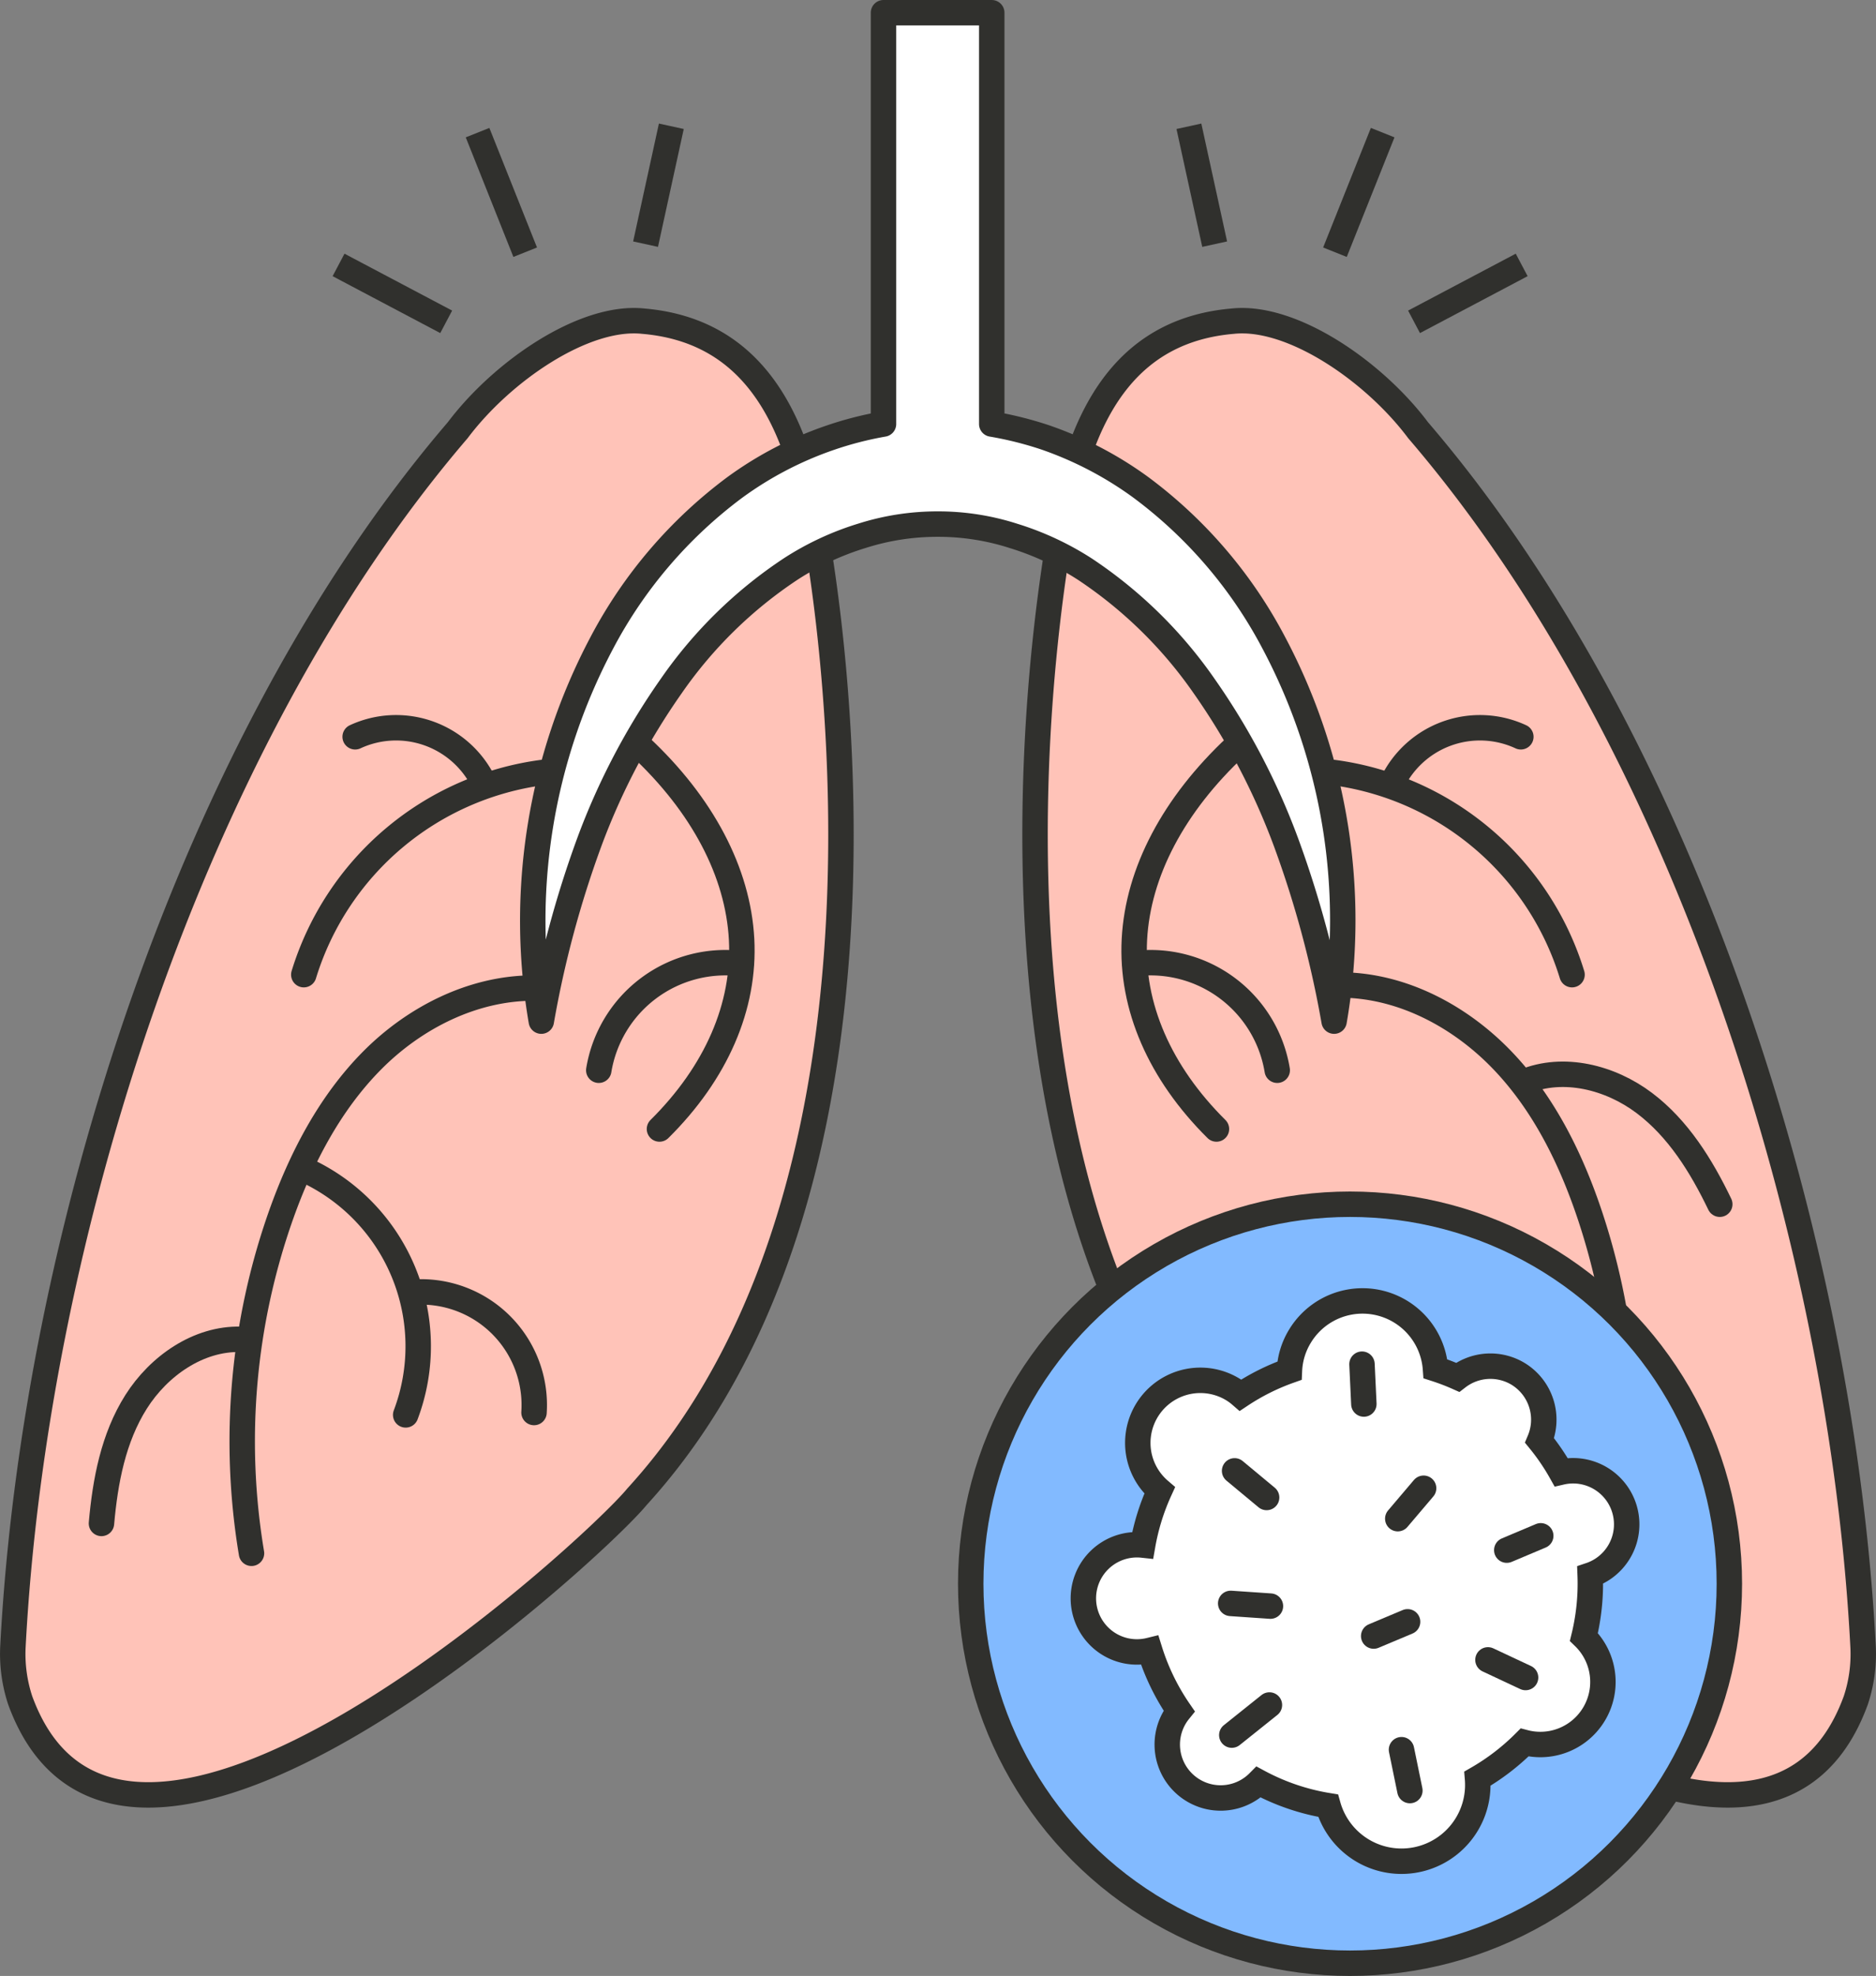 <svg xmlns="http://www.w3.org/2000/svg" viewBox="0 0 221.32 233"><rect x="0" y="0" width="221.32" height="233" fill="#808080" stroke="none"/><defs><style>.cls-1{fill:#ffc3b8;}.cls-1,.cls-2,.cls-3,.cls-4,.cls-5,.cls-6{stroke:#30302d;stroke-width:3px;}.cls-1,.cls-5,.cls-6{stroke-miterlimit:10;}.cls-2,.cls-6{fill:none;}.cls-2,.cls-3,.cls-4{stroke-linecap:round;stroke-linejoin:round;}.cls-3,.cls-5{fill:#fff;}.cls-4{fill:#82baff;}</style></defs><g id="Layer_2" data-name="Layer 2"><g id="Layer_1-2" data-name="Layer 1"><path class="cls-1" d="M75.87,37.87h0c11.76,1,17.57,9.62,20,22.92,0,0,15.63,75.91-20.72,115.7h0c-5.14,6.28-60.65,57.23-72.77,24h0a17.46,17.46,0,0,1-.86-6.21C4,146.43,22.46,87.49,54,50.73,59.21,43.8,68.87,37.14,75.87,37.87Z"/><path class="cls-2" d="M64,91.09a34.14,34.14,0,0,0-28.16,23.84"/><path class="cls-2" d="M75.49,88c7.39,6.89,11.58,14.86,12,22.77s-3,15.73-9.69,22.36"/><path class="cls-2" d="M87.42,113.63A15.14,15.14,0,0,0,70.64,126.2"/><path class="cls-2" d="M57.05,92.26A11.49,11.49,0,0,0,41.9,86.88"/><path class="cls-2" d="M62.91,116.51c-7.12,0-14,3.49-19,8.53s-8.38,11.54-10.76,18.25a80.07,80.07,0,0,0-3.48,39.87"/><path class="cls-2" d="M35.73,137.84a22.87,22.87,0,0,1,12.13,29"/><path class="cls-2" d="M28.4,157.93c-5-.13-9.67,3.14-12.35,7.38s-3.64,9.33-4.08,14.33"/><path class="cls-2" d="M48.93,152.36A13.34,13.34,0,0,1,63,166.56"/><path class="cls-1" d="M145.45,37.87h0c-11.75,1-17.56,9.62-20,22.92,0,0-15.63,75.91,20.72,115.7h0c5.14,6.28,60.65,57.23,72.77,24h0a17.24,17.24,0,0,0,.86-6.21c-2.45-47.85-20.94-106.79-52.5-143.55C162.11,43.8,152.45,37.14,145.45,37.87Z"/><path class="cls-3" d="M157.39,120.41a122.47,122.47,0,0,0-5.66-21.06,80.8,80.8,0,0,0-9.68-18.46A52.32,52.32,0,0,0,128,67.12a34,34,0,0,0-8.44-3.93,29,29,0,0,0-8.93-1.39,29.37,29.37,0,0,0-8.94,1.38,33.42,33.42,0,0,0-8.43,3.93A52.07,52.07,0,0,0,79.2,80.88a80.65,80.65,0,0,0-9.69,18.46,121.91,121.91,0,0,0-5.65,21.07A70,70,0,0,1,71,75.8,54.52,54.52,0,0,1,86.67,57.49,42.27,42.27,0,0,1,97.9,51.63,41.29,41.29,0,0,1,104.23,50V1.5H117V50a42.33,42.33,0,0,1,6.32,1.58,42.87,42.87,0,0,1,11.23,5.86,54.21,54.21,0,0,1,15.7,18.31A69.79,69.79,0,0,1,157.39,120.41Z"/><path class="cls-2" d="M157.3,91.09a34.14,34.14,0,0,1,28.16,23.84"/><path class="cls-2" d="M145.83,88c-7.38,6.89-11.58,14.86-12,22.77s3,15.73,9.68,22.36"/><path class="cls-2" d="M133.9,113.63a15.14,15.14,0,0,1,16.78,12.57"/><path class="cls-2" d="M164.28,92.26a11.48,11.48,0,0,1,15.14-5.38"/><path class="cls-2" d="M158.52,116.15c7.12.15,13.88,3.8,18.79,8.95s8.12,11.72,10.35,18.49a80,80,0,0,1,2.6,39.93"/><path class="cls-2" d="M179.82,127.55c4.64-1.91,10.15-.51,14.16,2.51s6.73,7.42,8.91,11.94"/><path class="cls-2" d="M171.71,152.3a13.32,13.32,0,0,0-14.4,13.89"/><circle class="cls-4" cx="159.27" cy="186.75" r="44.75"/><path class="cls-5" d="M179.09,162a6.33,6.33,0,0,0-7.12.41,26.25,26.25,0,0,0-2.62-1,8.63,8.63,0,0,0-16-3.83,8.49,8.49,0,0,0-1.23,4.05,26.29,26.29,0,0,0-5.76,2.88,6.93,6.93,0,0,0-.93-.68,7.38,7.38,0,0,0-8.62,11.92,26.56,26.56,0,0,0-2,6.44,6.32,6.32,0,1,0,.83,12.42,26.52,26.52,0,0,0,3.47,7.14,6.3,6.3,0,0,0,9.38,8.39,26.22,26.22,0,0,0,8.19,2.78,9,9,0,0,0,17.63-3.19,26.63,26.63,0,0,0,5.55-4.26,7.38,7.38,0,0,0,7-12.44,26.5,26.5,0,0,0,.74-7.29,6.32,6.32,0,0,0-3.43-12.15,26.09,26.09,0,0,0-2.54-3.73A6.32,6.32,0,0,0,179.09,162Z"/><line class="cls-2" x1="160.68" y1="160.86" x2="160.9" y2="165.56"/><line class="cls-2" x1="167.95" y1="175.49" x2="164.9" y2="179.08"/><line class="cls-2" x1="149.88" y1="189.39" x2="145.19" y2="189.07"/><line class="cls-2" x1="166.33" y1="211.14" x2="165.34" y2="206.32"/><line class="cls-2" x1="149.76" y1="201.05" x2="145.32" y2="204.6"/><line class="cls-2" x1="149.43" y1="176.58" x2="145.65" y2="173.44"/><line class="cls-2" x1="179.98" y1="197.81" x2="175.54" y2="195.73"/><line class="cls-2" x1="177.76" y1="182.79" x2="181.77" y2="181.1"/><line class="cls-2" x1="162.06" y1="192.92" x2="166.06" y2="191.24"/><line class="cls-6" x1="52.64" y1="37.95" x2="39.94" y2="31.24"/><line class="cls-6" x1="76.16" y1="28.79" x2="79.2" y2="14.89"/><line class="cls-6" x1="61.96" y1="29.74" x2="56.34" y2="15.64"/><line class="cls-6" x1="179.52" y1="31.24" x2="166.82" y2="37.95"/><line class="cls-6" x1="140.26" y1="14.89" x2="143.3" y2="28.79"/><line class="cls-6" x1="163.12" y1="15.64" x2="157.49" y2="29.74"/></g></g></svg>